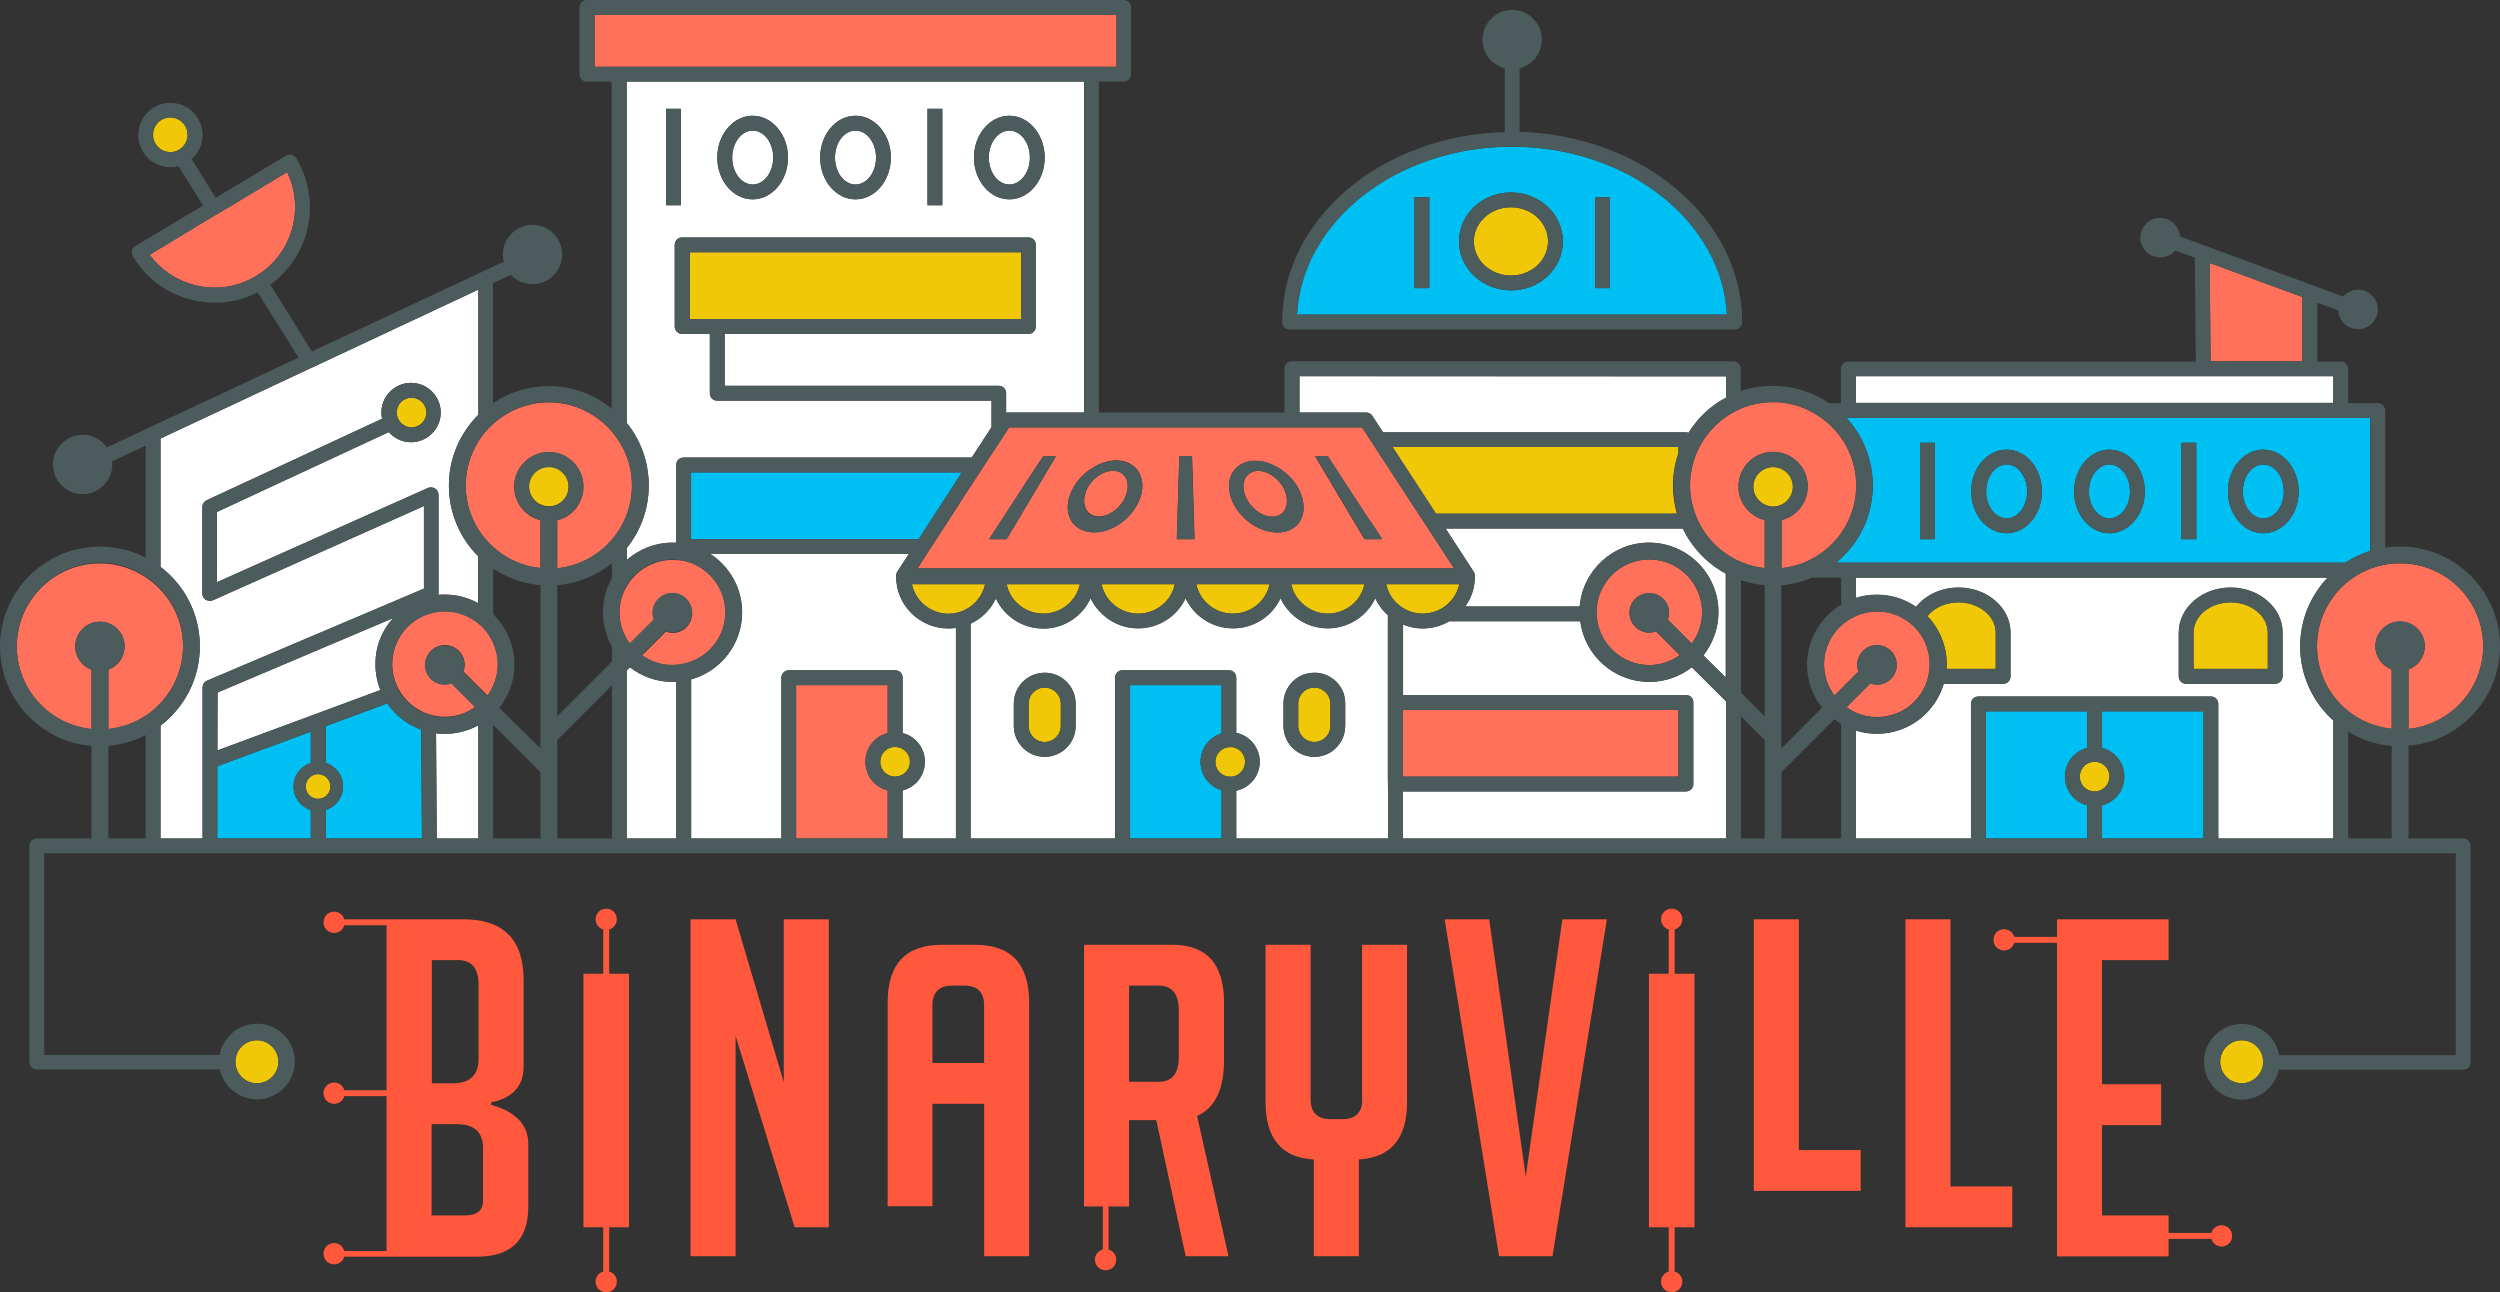 <?xml version="1.0" encoding="utf-8"?>
<!-- Generator: Adobe Illustrator 24.2.1, SVG Export Plug-In . SVG Version: 6.00 Build 0)  -->
<svg version="1.1" id="Layer_1" xmlns="http://www.w3.org/2000/svg" xmlns:xlink="http://www.w3.org/1999/xlink" x="0px" y="0px"
	 viewBox="0 0 1010.8 522.5" style="enable-background:new 0 0 1010.8 522.5;" xml:space="preserve">
<rect x="0" y="0" width="1010.8" height="522.5" fill="#333333" stroke="none"/>
<style type="text/css">
	.st0{fill:#F0C808;}
	.st1{fill:#FFFFFF;}
	.st2{fill:#00BFF3;}
	.st3{fill:#FF715B;}
	.st4{fill:#4C5B5C;}
	.st5{fill:#FF583D;}
</style>
<g id="RED_LOGOMARK">
	<g>
		<circle class="st0" cx="103.9" cy="429.3" r="8.7"/>
		<circle class="st0" cx="906.4" cy="429.3" r="8.7"/>
		<path class="st1" d="M943.4,291.3V339h-46.5v-54.4c0-1.7-1.3-3-3-3h-94c-1.7,0-3,1.3-3,3V339h-46.5v-43.6c2.7,0.9,5.5,1.3,8.5,1.3
			c12.8,0,23.6-8.6,27-20.2h24c1.7,0,3-1.3,3-3v-17.7c0-10-9.4-18.2-21-18.2c-7.1,0-13.4,3.1-17.2,7.8c-4.5-3.1-10-4.9-15.8-4.9
			c-3,0-5.8,0.5-8.5,1.3v-8.2h190.7c-6.9,7.3-11.1,17-11.1,27.8C930,273.2,935.1,283.9,943.4,291.3z M922.9,273.5v-17.7
			c0-10-9.4-18.2-21-18.2s-21,8.2-21,18.2v17.7c0,1.7,1.3,3,3,3h36C921.5,276.5,922.9,275.1,922.9,273.5z"/>
		<rect x="750.4" y="152.1" class="st1" width="193" height="10.8"/>
		<path class="st1" d="M697.9,283.6V339H567.2v-19h114.4c1.7,0,3-1.3,3-3v-33c0-1.7-1.3-3-3-3H567.2v-28.5c2.5,1,5.2,1.6,8,1.6
			c3.9,0,7.5-1,10.7-2.9h53c1.8,13.8,13.6,24.5,27.9,24.5c6.5,0,12.4-2.2,17.2-5.9L697.9,283.6z M680.4,213.7h-95.9l11.3,17.4
			c0.4,0.5,0.5,1.2,0.5,1.8c0,0.1,0,0.2,0,0.3c0,4.5-1.4,8.6-3.9,12h46.3c1.2-14.4,13.3-25.8,28-25.8c15.5,0,28.1,12.6,28.1,28.1
			c0,6.6-2.3,12.7-6.1,17.5l9,8.9v-42C690.3,227.9,684.1,221.5,680.4,213.7z M525.4,152.1v14.7h27c1,0,2,0.5,2.5,1.4l4.3,6.6h122.5
			c0.4,0,0.7,0.1,1,0.2c3.8-6,9-10.9,15.2-14.2v-8.6L525.4,152.1L525.4,152.1z"/>
		<path class="st1" d="M561.2,320v19h-61.4v-19.3c5.4-1.1,9.5-6,9.5-11.7s-4.1-10.6-9.5-11.7V274c0-1.7-1.3-3-3-3h-43
			c-1.6,0-3,1.3-3,3v65h-58.4v-86.9c4.5-2.1,8.1-5.7,10.2-10.2c3.3,7.2,10.7,12.2,19.2,12.2c6.7,0,12.7-3.1,16.5-8
			c1-1.3,1.9-2.7,2.6-4.3c0.9,1.9,2,3.6,3.4,5.1c3.9,4.4,9.5,7.1,15.8,7.1c8.5,0,15.8-5,19.2-12.2c3.3,7.2,10.7,12.2,19.2,12.2
			s15.8-5,19.2-12.2c0.5,1,1,2,1.6,2.9c1.6,2.3,3.6,4.4,6,5.9c3.3,2.2,7.3,3.4,11.5,3.4c3.9,0,7.5-1.1,10.7-2.9
			c2.6-1.5,4.8-3.6,6.6-6c0.7-1.1,1.4-2.2,1.9-3.3c0.5,1.2,1.2,2.3,1.9,3.3c0.9,1.3,2,2.5,3.2,3.6v2.4V281v6v27L561.2,320L561.2,320
			z M543.9,293.5v-9c0-1.2-0.2-2.4-0.5-3.5c-1.5-5.2-6.3-9-12-9c-2.2,0-4.2,0.6-6,1.5c-2.9,1.6-5.1,4.3-6,7.5
			c-0.3,1.1-0.5,2.3-0.5,3.5v9c0,1.2,0.2,2.4,0.5,3.5c0.9,3.2,3.1,5.9,6,7.5c1.8,1,3.8,1.5,6,1.5c2.7,0,5.2-0.9,7.2-2.3
			C541.8,301.4,543.9,297.7,543.9,293.5z M434.9,293.5v-9c0-6.9-5.6-12.5-12.5-12.5s-12.5,5.6-12.5,12.5v9c0,6.9,5.6,12.5,12.5,12.5
			S434.9,300.4,434.9,293.5z"/>
		<path class="st0" d="M560.4,236.2H590c-0.8,3.7-2.9,6.9-5.9,9c-2.5,1.8-5.6,2.9-8.9,2.9c-2.9,0-5.7-0.8-8-2.3
			c-0.3-0.2-0.6-0.4-0.9-0.6c-2.2-1.6-4-3.9-5.1-6.4C560.9,238,560.6,237.1,560.4,236.2z"/>
		<path class="st0" d="M522.1,236.2h29.6c-0.8,3.7-2.9,6.9-5.9,9c-2.5,1.8-5.6,2.9-8.9,2.9c-0.2,0-0.4,0-0.5,0
			c-4.4-0.1-8.3-2.2-11-5.3C523.7,240.9,522.6,238.7,522.1,236.2z"/>
		<path class="st0" d="M483.7,236.2h29.6c-1.4,6.8-7.5,11.9-14.8,11.9S485.1,243,483.7,236.2z"/>
		<path class="st0" d="M445.4,236.2H475c-1.4,6.8-7.5,11.9-14.8,11.9C452.9,248.1,446.8,243,445.4,236.2z"/>
		<path class="st0" d="M368.7,236.2h29.6c-0.8,3.6-2.9,6.8-5.8,9c-1.8,1.3-3.8,2.2-6,2.7c-1,0.2-2,0.3-3,0.3
			C376.2,248.1,370.1,243,368.7,236.2z"/>
		<path class="st0" d="M407,236.2h29.6c-1.4,6.8-7.5,11.9-14.8,11.9S408.4,243,407,236.2z"/>
		<path class="st1" d="M273.4,275.7V339h-20v-67.9l1.3-1.3c4.8,3.7,10.7,5.9,17.2,5.9C272.4,275.7,272.9,275.7,273.4,275.7z"/>
		<path class="st1" d="M386.5,253.9V339h-21.6v-19.4c5.2-1.3,9-6,9-11.6s-3.8-10.3-9-11.6V274c0-1.7-1.3-3-3-3h-43c-1.6,0-3,1.3-3,3
			v65h-36.5v-64.3c11.9-3.3,20.6-14.2,20.6-27.1c0-9.9-5.1-18.5-12.8-23.6h80.2l-4.6,7.1c-0.4,0.6-0.5,1.2-0.5,1.8
			c0,0.1,0,0.2,0,0.3c0,11.5,9.5,20.9,21.1,20.9C384.5,254.1,385.5,254,386.5,253.9z M253.4,33v138c5.6,6.9,8.9,15.7,8.9,25.3
			s-3.3,18.3-8.9,25.3v4.8c5-4.3,11.4-7,18.5-7c0.5,0,1,0,1.5,0V188c0-1.7,1.3-3,3-3h116.5l8-12.3V162H290c-1.7,0-3-1.3-3-3v-24
			h-11.2c-1.7,0-3-1.3-3-3V99c0-1.7,1.3-3,3-3h140c1.7,0,3,1.3,3,3v33c0,1.7-1.3,3-3,3H293v21h110.8c1.7,0,3,1.3,3,3v7.8h31.5V33
			H253.4z M408.1,80.6c-7.9,0-14.3-7.6-14.3-16.9s6.4-16.9,14.3-16.9s14.3,7.6,14.3,16.9S416,80.6,408.1,80.6z M375,83V44h6v39H375z
			 M345.9,80.6c-7.9,0-14.3-7.6-14.3-16.9s6.4-16.9,14.3-16.9s14.3,7.6,14.3,16.9S353.8,80.6,345.9,80.6z M304.3,80.6
			c-7.9,0-14.3-7.6-14.3-16.9s6.4-16.9,14.3-16.9s14.3,7.6,14.3,16.9S312.2,80.6,304.3,80.6z M269.3,83V44h6v39H269.3z M399.8,63.7
			c0,6,3.7,10.9,8.3,10.9c4.6,0,8.3-4.9,8.3-10.9s-3.7-10.9-8.3-10.9C403.5,52.8,399.8,57.7,399.8,63.7z M296,63.7
			c0,6,3.7,10.9,8.3,10.9c4.6,0,8.3-4.9,8.3-10.9s-3.7-10.9-8.3-10.9C299.8,52.8,296,57.7,296,63.7z M337.6,63.7
			c0,6,3.7,10.9,8.3,10.9c4.6,0,8.3-4.9,8.3-10.9s-3.7-10.9-8.3-10.9C341.3,52.8,337.6,57.7,337.6,63.7z"/>
		<path class="st1" d="M193.4,293.3V339h-16.8l-0.3-42.5c1.2,0.2,2.4,0.2,3.6,0.2C184.7,296.7,189.3,295.5,193.4,293.3z M87.9,303.4
			l65.9-24.4c-1.3-3.2-2-6.8-2-10.4c0-7.2,2.7-13.8,7.2-18.7L88,280L87.9,303.4L87.9,303.4z M181.5,196.3c0-11.2,4.6-21.3,11.9-28.6
			v-50.6L64.9,177.3v51.9c9.7,7.4,15.9,19,15.9,32.1s-6.2,24.7-15.9,32.1V339h17v-61c0-1.2,0.7-2.3,1.8-2.8l87.7-37.2v-33.4
			l-85.3,38.1c-0.9,0.4-2,0.3-2.9-0.2s-1.4-1.5-1.4-2.5v-35c0-1.2,0.7-2.2,1.7-2.7l71-33c-0.2-0.8-0.3-1.7-0.3-2.5
			c0-6.6,5.4-12,12-12s12,5.4,12,12s-5.4,12-12,12c-3.6,0-6.8-1.6-9-4.1L87.7,207v28.4l85.3-38.1c0.9-0.4,2-0.3,2.9,0.2
			c0.9,0.6,1.4,1.5,1.4,2.5v40c0,0.2,0,0.4-0.1,0.5c0.8-0.1,1.7-0.1,2.6-0.1c4.9,0,9.5,1.2,13.5,3.5v-19
			C186,217.6,181.5,207.5,181.5,196.3z"/>
		<path class="st0" d="M166.4,160.8c3.3,0,6,2.7,6,6s-2.7,6-6,6c-1.1,0-2.2-0.3-3.1-0.9c-1.7-1-2.9-3-2.9-5.1v-0.1
			C160.4,163.4,163.1,160.8,166.4,160.8z"/>
		<path class="st0" d="M849.9,308.8c1.8,1,3,3,3,5.2s-1.2,4.2-3,5.2c-0.9,0.5-1.9,0.8-3,0.8s-2.1-0.3-3-0.8c-1.8-1-3-3-3-5.2
			s1.2-4.2,3-5.2c0.9-0.5,1.9-0.8,3-0.8S849,308.3,849.9,308.8z"/>
		<path class="st2" d="M843.9,325.6V339h-41v-51.4h41v14.8c-5.2,1.3-9,6-9,11.6S838.7,324.3,843.9,325.6z"/>
		<path class="st2" d="M890.9,287.6V339h-41v-13.4c5.2-1.3,9-6,9-11.6s-3.8-10.3-9-11.6v-14.8H890.9z"/>
		<path class="st0" d="M806.9,255.7v14.7H787c0.1-0.6,0.1-1.3,0.1-1.9c0-7.5-3-14.4-7.8-19.4c2.7-3.4,7.3-5.6,12.6-5.6
			C800.1,243.5,806.9,249,806.9,255.7z"/>
		<path class="st0" d="M916.9,255.7v14.7h-30v-14.7c0-6.7,6.7-12.2,15-12.2C910.1,243.5,916.9,249,916.9,255.7z"/>
		<path class="st3" d="M1004,261.3c0,17.4-13.3,31.7-30.2,33.4v-24c3.9-1.4,6.6-5.1,6.6-9.4c0-5.5-4.5-10-10-10s-10,4.5-10,10
			c0,4.3,2.8,8,6.6,9.4v24c-6.6-0.7-12.7-3.3-17.6-7.2c-2.3-1.8-4.3-3.9-6-6.2c-4.2-5.6-6.6-12.5-6.6-20s2.5-14.4,6.6-20
			c1.7-2.3,3.7-4.4,6-6.2c0.7-0.6,1.4-1.1,2.2-1.6c3.8-2.6,8.1-4.4,12.8-5.2c1.9-0.4,3.9-0.5,6-0.5
			C988.9,227.7,1004,242.8,1004,261.3z"/>
		<polygon class="st3" points="930.9,120.1 930.9,146.1 893.8,146.1 893.4,106.3 		"/>
		<path class="st2" d="M915.1,187.8c4.6,0,8.3,4.9,8.3,10.9s-3.7,10.9-8.3,10.9s-8.3-4.9-8.3-10.9S910.5,187.8,915.1,187.8z
			 M844.6,198.7c0,6,3.7,10.9,8.3,10.9s8.3-4.9,8.3-10.9s-3.7-10.9-8.3-10.9S844.6,192.7,844.6,198.7z M803,198.7
			c0,6,3.7,10.9,8.3,10.9s8.3-4.9,8.3-10.9s-3.7-10.9-8.3-10.9C806.8,187.8,803,192.7,803,198.7z M746.5,168.9
			c6.6,7.2,10.7,16.8,10.7,27.4c0,12.6-5.8,23.8-14.8,31.2h205.8c3.1-2,6.5-3.6,10.1-4.8v-53.8L746.5,168.9L746.5,168.9z
			 M915.1,215.6c-7.9,0-14.3-7.6-14.3-16.9s6.4-16.9,14.3-16.9s14.3,7.6,14.3,16.9S923,215.6,915.1,215.6z M882,218v-39h6v39H882z
			 M852.9,215.6c-7.9,0-14.3-7.6-14.3-16.9s6.4-16.9,14.3-16.9c7.9,0,14.3,7.6,14.3,16.9S860.8,215.6,852.9,215.6z M811.3,215.6
			c-7.9,0-14.3-7.6-14.3-16.9s6.4-16.9,14.3-16.9c7.9,0,14.3,7.6,14.3,16.9S819.2,215.6,811.3,215.6z M776.3,218v-39h6v39H776.3z"/>
		<path class="st0" d="M724.9,196.8c0,3.2-1.9,6-4.6,7.2c-1,0.5-2.2,0.8-3.4,0.8s-2.4-0.3-3.4-0.8c-2.7-1.3-4.6-4.1-4.6-7.2
			c0-4.4,3.6-8,8-8C721.3,188.8,724.9,192.4,724.9,196.8z"/>
		<path class="st3" d="M780.2,268.6c0,0.6,0,1.3-0.1,1.9c-0.2,2.1-0.7,4.1-1.4,6c-3.1,7.9-10.8,13.4-19.8,13.4c-3,0-5.9-0.6-8.5-1.8
			c-1.4-0.6-2.6-1.3-3.8-2.2l3.8-3.8l5.8-5.8c0.8,0.3,1.8,0.5,2.7,0.5c4.4,0,8-3.6,8-8s-3.6-8-8-8s-8,3.6-8,8c0,1,0.2,1.9,0.5,2.7
			l-1,1l-6,6l-2.7,2.7c-2.6-3.5-4.2-7.9-4.2-12.6c0-6.2,2.6-11.8,6.9-15.7c1.8-1.6,3.8-2.9,6-3.9c2.6-1.1,5.5-1.8,8.5-1.8
			c4.7,0,9.1,1.5,12.6,4.1c2.1,1.6,4,3.5,5.4,5.7C779,260.4,780.2,264.4,780.2,268.6z"/>
		<path class="st3" d="M736.3,168.9c8.6,6.1,14.2,16.1,14.2,27.4c0,11.7-6,22-15.1,28c-1.9,1.2-3.9,2.3-6,3.2
			c-2.9,1.1-5.9,1.9-9.1,2.2v-19.4c4-1,7.3-3.7,9.1-7.3c1-1.9,1.5-4,1.5-6.3s-0.5-4.4-1.5-6.3c-2.3-4.6-7-7.7-12.5-7.7
			c-5.9,0-10.9,3.6-13,8.8c-0.7,1.6-1,3.4-1,5.2s0.3,3.6,1,5.2c1.6,4.1,5.2,7.3,9.6,8.4v19.4c-3.4-0.3-6.6-1.2-9.6-2.5
			c-2.1-0.9-4.1-2-6-3.3c-6.3-4.3-11.1-10.8-13.2-18.3c-0.9-3-1.4-6.1-1.4-9.4s0.5-6.4,1.4-9.4c2.2-7.5,6.9-13.9,13.2-18.3
			c1.9-1.3,3.9-2.4,6-3.3c4-1.7,8.4-2.6,13-2.6c4.4,0,8.7,0.9,12.6,2.5C731.9,166.2,734.2,167.4,736.3,168.9z"/>
		<path class="st3" d="M688.2,247.6c0,4.7-1.6,9.1-4.2,12.6l-9.7-9.7c0.3-0.8,0.5-1.8,0.5-2.7c0-4.4-3.6-8-8-8
			c-3.5,0-6.5,2.2-7.6,5.4c-0.3,0.8-0.4,1.7-0.4,2.6c0,1.2,0.3,2.4,0.8,3.4c1.3,2.7,4,4.6,7.2,4.6c0.9,0,1.9-0.2,2.7-0.5l9.6,9.6
			c-3.5,2.5-7.7,4-12.3,4c-10.5,0-19.3-7.7-21-17.7c-0.2-1.2-0.3-2.4-0.3-3.6c0-0.8,0-1.6,0.1-2.4c1.2-10.7,10.2-19,21.2-19
			C678.6,226.2,688.2,235.8,688.2,247.6z"/>
		<rect x="567.2" y="287" class="st3" width="111.4" height="27"/>
		<path class="st0" d="M678.6,180.7v2.6c-1.4,4.1-2.2,8.5-2.2,13c0,3.9,0.6,7.8,1.6,11.4h-97.5l-17.6-27H678.6z"/>
		<path class="st2" d="M698.3,127.2H524.4c1.9-37.7,40.2-67.9,86.9-67.9C658.1,59.3,696.3,89.5,698.3,127.2z M650.9,116.5V79.7h-6
			v36.8H650.9z M631.9,97.6c0-11-9.4-19.8-21-19.8s-21,8.9-21,19.8s9.4,19.8,21,19.8C622.5,117.5,631.9,108.6,631.9,97.6z
			 M577.9,116.5V79.7h-6v36.8H577.9z"/>
		<ellipse class="st0" cx="610.9" cy="97.6" rx="15" ry="13.8"/>
		<path class="st3" d="M450,190.3c4.2,0,6.8,3.6,5.7,8.4c-1.2,5.3-6.3,10-11.3,10.1h-0.1c-3.5,0-5.6-2.3-5.9-5.5c0-0.5,0-1,0-1.6
			c0.1-1,0.3-2,0.7-3.1c1.1-2.7,3-5,5.3-6.5C446.2,191,448.1,190.3,450,190.3z M519.4,198.2c-2-4.5-6.6-7.8-10.7-7.8
			c-4.2,0-6.8,3.6-5.7,8.4c1.2,5.3,6.4,10.1,11.4,10.1c2.2,0,3.9-0.9,4.9-2.5c1.2-1.9,1.4-4.7,0.3-7.6
			C519.5,198.6,519.5,198.4,519.4,198.2z M573.5,207.7l-17.6-27l-3.9-6l-1.3-1.9H444.4h-6H408l-1.1,1.7l-6,9.2L400,185l-3.9,6
			l-7.3,11.2l-2.3,3.6l-7.9,12.2l-3.9,6l-3.7,5.8h67.5H588l-10.5-16.1L573.5,207.7z M551.7,218l-2.6-4.3l-3.6-6l-1-1.7l-6-10.1
			l-6.8-11.4h5.1l1.6,2.5l6,9.2l7.5,11.5l3.9,6l2.8,4.3H551.7z M519.4,215c-0.9,0.2-1.9,0.3-2.9,0.3c-9.1,0-18-8-19.4-16.5
			c-1.3-7.3,3.5-12.5,10.4-12.5c4,0,8.3,1.7,11.9,4.6c2.5,2,4.6,4.5,6,7.4c0.1,0.2,0.2,0.3,0.2,0.5c2.1,4.7,1.9,9.2-0.2,12.3
			C524,213,522,214.4,519.4,215z M475.8,218l1-33.5h5.2l1,33.5H475.8z M444.4,215.1c-0.7,0.1-1.4,0.1-2.1,0.1
			c-1.4,0-2.7-0.2-3.9-0.6c-6.2-2-8.5-8.8-5.2-15.9c1.2-2.7,3-5.1,5.2-7.1c1.8-1.6,3.9-2.9,6-3.9c2.3-1,4.7-1.6,6.9-1.6
			c6.9,0,11.6,5.2,10.4,12.5C460.3,206.6,452.7,214,444.4,215.1z M413.4,207.3L407,218h-7.1l13.5-20.7l6-9.2l2.4-3.6h5.1l-7.5,12.7
			L413.4,207.3z"/>
		<path class="st0" d="M499.9,302.6c2.1,0.9,3.5,3,3.5,5.5s-1.4,4.5-3.5,5.5c-0.8,0.4-1.6,0.5-2.5,0.5c-1.3,0-2.5-0.4-3.5-1.1
			c-1.5-1.1-2.5-2.9-2.5-4.9s1-3.8,2.5-4.9c1-0.7,2.2-1.1,3.5-1.1C498.2,302,499.1,302.2,499.9,302.6z"/>
		<path class="st2" d="M493.9,319.5V339h-37v-62h37v19.5c-4.9,1.5-8.5,6.1-8.5,11.5S488.9,318,493.9,319.5z"/>
		<path class="st0" d="M537.9,284.5v9c0,3.6-2.9,6.5-6.5,6.5c-2.7,0-5-1.6-6-4c-0.3-0.8-0.5-1.6-0.5-2.5v-9c0-0.9,0.2-1.7,0.5-2.5
			c1-2.4,3.3-4,6-4C534.9,278,537.9,280.9,537.9,284.5z"/>
		<path class="st0" d="M428.9,284.5v9c0,3.6-2.9,6.5-6.5,6.5s-6.5-2.9-6.5-6.5v-9c0-3.6,2.9-6.5,6.5-6.5
			C425.9,278,428.9,280.9,428.9,284.5z"/>
		<path class="st0" d="M364.9,302.8c1.8,1,3,3,3,5.2s-1.2,4.2-3,5.2c-0.9,0.5-1.9,0.8-3,0.8s-2.1-0.3-3-0.8c-1.8-1-3-3-3-5.2
			s1.2-4.2,3-5.2c0.9-0.5,1.9-0.8,3-0.8S364,302.3,364.9,302.8z"/>
		<path class="st3" d="M358.9,319.6V339h-37v-62h37v19.4c-5.2,1.3-9,6-9,11.6S353.7,318.3,358.9,319.6z"/>
		<polygon class="st2" points="388.9,191 371.4,218 279.4,218 279.4,191 		"/>
		<rect x="278.9" y="102" class="st0" width="134" height="27"/>
		<rect x="240.4" y="6" class="st3" width="211" height="21"/>
		<path class="st3" d="M279.4,227.6c8.1,3,13.9,10.8,13.9,20s-5.8,16.9-13.9,20c-1.9,0.7-3.9,1.2-6,1.3c-0.5,0-1,0.1-1.5,0.1
			c-4.6,0-8.8-1.5-12.3-4l9.6-9.6c0.9,0.3,1.8,0.5,2.7,0.5c0.5,0,1,0,1.5-0.1c2.8-0.5,5-2.5,6-5.1c0.3-0.9,0.5-1.8,0.5-2.8
			s-0.2-1.9-0.5-2.8c-1-2.6-3.2-4.5-6-5.1c-0.5-0.1-1-0.1-1.5-0.1c-4.4,0-8,3.6-8,8c0,1,0.2,1.9,0.5,2.7l-9.7,9.7
			c-0.5-0.6-0.9-1.3-1.3-2c-1.8-3.1-2.9-6.7-2.9-10.6s1-7.5,2.9-10.6c3.7-6.4,10.6-10.7,18.5-10.7c0.5,0,1,0,1.5,0.1
			C275.5,226.4,277.5,226.9,279.4,227.6z"/>
		<path class="st3" d="M199.4,259.9c1.2,2.6,1.9,5.6,1.9,8.7s-0.7,6-1.9,8.6c-0.6,1.4-1.4,2.8-2.3,4l-3.7-3.7l-6-6
			c0.3-0.8,0.5-1.8,0.5-2.7c0-4.4-3.6-8-8-8s-8,3.6-8,8c0,1.2,0.2,2.3,0.7,3.2c0.7,1.6,2,3,3.6,3.8c1.1,0.6,2.4,0.9,3.7,0.9
			c0.9,0,1.9-0.2,2.7-0.5l9.6,9.6c-3.5,2.5-7.7,4-12.3,4c-1.2,0-2.5-0.1-3.6-0.3c-2.1-0.4-4.2-1-6-2c-2.7-1.4-5.1-3.3-7-5.7
			c-1.3-1.6-2.3-3.3-3.1-5.2c-1-2.5-1.6-5.2-1.6-8.1c0-11.8,9.6-21.4,21.3-21.4c5.1,0,9.8,1.8,13.5,4.8
			C195.9,254.1,198,256.8,199.4,259.9z"/>
		<path class="st0" d="M229.9,196.8c0,3.4-2.1,6.3-5.1,7.4c-0.8,0.3-1.7,0.5-2.6,0.5c-0.1,0-0.2,0-0.3,0c-1.2,0-2.4-0.3-3.4-0.8
			c-0.2-0.1-0.3-0.1-0.5-0.2c-2.4-1.4-4.1-4-4.1-7c0-4.4,3.6-8,8-8S229.9,192.4,229.9,196.8z"/>
		<path class="st3" d="M253.4,184.6c1.4,3.6,2.1,7.6,2.1,11.7c0,4.1-0.7,8-2.1,11.7c-1.4,3.8-3.4,7.2-6,10.2
			c-5.5,6.4-13.3,10.7-22.1,11.6v-19.4c6.1-1.5,10.6-7,10.6-13.6c0-7.7-6.3-14-14-14s-14,6.3-14,14c0,6.4,4.3,11.8,10.1,13.4
			c0.2,0.1,0.3,0.1,0.5,0.1v19.4c-7.3-0.7-13.9-3.8-19.1-8.5c-2.3-2.1-4.3-4.5-6-7.1c-3.2-5.2-5.1-11.2-5.1-17.8
			c0-6.5,1.9-12.6,5.1-17.8c1.7-2.7,3.7-5.1,6-7.1c6-5.4,13.9-8.7,22.5-8.7c10.2,0,19.3,4.6,25.5,11.8
			C249.9,177.5,252,180.9,253.4,184.6z"/>
		<path class="st0" d="M131.6,314c1.2,0.9,2,2.4,2,4s-0.8,3.1-2,4c-0.8,0.6-1.9,1-3,1s-2.2-0.4-3-1c-1.2-0.9-2-2.4-2-4s0.8-3.1,2-4
			c0.8-0.6,1.9-1,3-1S130.8,313.4,131.6,314z"/>
		<path class="st2" d="M125.8,339H87.9v-29.2l37.8-14v12.7c-4.1,1.3-7,5.1-7,9.5s2.9,8.3,7,9.5V338
			C125.6,338.4,125.7,338.7,125.8,339z"/>
		<path class="st2" d="M170.3,295l0.3,44h-39.1c0.1-0.3,0.2-0.6,0.2-1v-10.5c4.1-1.3,7-5.1,7-9.5s-2.9-8.3-7-9.5v-14.9l24.9-9.2
			C159.9,289.2,164.6,293,170.3,295z"/>
		<path class="st0" d="M75.9,54.5c0,2-0.9,3.8-2.2,5.1c-1,0.9-2.2,1.6-3.6,1.8c-0.4,0.1-0.8,0.1-1.2,0.1c-3.9,0-7-3.1-7-7s3.1-7,7-7
			S75.9,50.7,75.9,54.5z"/>
		<path class="st3" d="M116.1,69.6c7.2,15,2,33.3-12.6,42c-7.4,4.5-16.2,5.8-24.6,3.7c-7.5-1.9-13.9-6.2-18.4-12.3l26.2-15.8
			l2.1-1.2L116.1,69.6z"/>
		<path class="st3" d="M74,261.3c0,8.9-3.5,17-9.1,23c-1.8,1.9-3.8,3.6-6,5.1c-4.4,2.9-9.6,4.8-15.1,5.4v-24
			c3.8-1.4,6.6-5.1,6.6-9.4c0-5.5-4.5-10-10-10s-10,4.5-10,10c0,4.3,2.8,8,6.6,9.4v24c-16.9-1.7-30.2-16-30.2-33.4
			c0-18.5,15.1-33.6,33.6-33.6c6.8,0,13.2,2.1,18.5,5.6c2.2,1.5,4.2,3.1,6,5.1C70.5,244.4,74,252.5,74,261.3z"/>
		<path class="st4" d="M922.9,255.7v17.7c0,1.7-1.3,3-3,3h-36c-1.7,0-3-1.3-3-3v-17.7c0-10,9.4-18.2,21-18.2
			C913.4,237.5,922.9,245.7,922.9,255.7z M916.9,270.5v-14.7c0-6.7-6.7-12.2-15-12.2s-15,5.5-15,12.2v14.7H916.9z M915.1,181.8
			c7.9,0,14.3,7.6,14.3,16.9s-6.4,16.9-14.3,16.9s-14.3-7.6-14.3-16.9S907.2,181.8,915.1,181.8z M923.4,198.7c0-6-3.7-10.9-8.3-10.9
			s-8.3,4.9-8.3,10.9s3.7,10.9,8.3,10.9S923.4,204.7,923.4,198.7z M882,179v39h6v-39H882z M852.9,181.8c7.9,0,14.3,7.6,14.3,16.9
			s-6.4,16.9-14.3,16.9c-7.9,0-14.3-7.6-14.3-16.9S845,181.8,852.9,181.8z M861.2,198.7c0-6-3.7-10.9-8.3-10.9s-8.3,4.9-8.3,10.9
			s3.7,10.9,8.3,10.9C857.5,209.6,861.2,204.7,861.2,198.7z M811.3,181.8c7.9,0,14.3,7.6,14.3,16.9s-6.4,16.9-14.3,16.9
			c-7.9,0-14.3-7.6-14.3-16.9S803.5,181.8,811.3,181.8z M819.7,198.7c0-6-3.7-10.9-8.3-10.9s-8.3,4.9-8.3,10.9s3.7,10.9,8.3,10.9
			C815.9,209.6,819.7,204.7,819.7,198.7z M776.3,179v39h6v-39H776.3z M704.4,130.2c0,1.7-1.3,3-3,3h-180c-1.7,0-3-1.3-3-3
			c0-41.6,40.1-75.5,90-76.8V27.6c-5.2-1.3-9-6-9-11.6c0-6.6,5.4-12,12-12s12,5.4,12,12c0,5.6-3.8,10.3-9,11.6v25.7
			C664.3,54.7,704.4,88.6,704.4,130.2z M524.4,127.2h173.8c-1.9-37.7-40.2-67.9-86.9-67.9C564.6,59.3,526.4,89.5,524.4,127.2z
			 M644.9,79.7v36.8h6V79.7H644.9z M610.9,77.8c11.6,0,21,8.9,21,19.8s-9.4,19.8-21,19.8s-21-8.9-21-19.8S599.3,77.8,610.9,77.8z
			 M625.9,97.6c0-7.6-6.7-13.8-15-13.8s-15,6.2-15,13.8c0,7.6,6.7,13.8,15,13.8C619.1,111.5,625.9,105.3,625.9,97.6z M571.9,79.7
			v36.8h6V79.7H571.9z M543.9,284.5v9c0,4.2-2.1,7.9-5.2,10.2c-2,1.5-4.6,2.3-7.2,2.3c-2.2,0-4.2-0.6-6-1.5c-2.9-1.6-5.1-4.3-6-7.5
			c-0.3-1.1-0.5-2.3-0.5-3.5v-9c0-1.2,0.2-2.4,0.5-3.5c0.9-3.2,3.1-5.9,6-7.5c1.8-1,3.8-1.5,6-1.5c5.7,0,10.5,3.8,12,9
			C543.7,282.1,543.9,283.3,543.9,284.5z M537.9,293.5v-9c0-3.6-2.9-6.5-6.5-6.5c-2.7,0-5,1.7-6,4c-0.3,0.8-0.5,1.6-0.5,2.5v9
			c0,0.9,0.2,1.7,0.5,2.5c1,2.4,3.3,4,6,4C534.9,300,537.9,297.1,537.9,293.5z M434.9,284.5v9c0,6.9-5.6,12.5-12.5,12.5
			s-12.5-5.6-12.5-12.5v-9c0-6.9,5.6-12.5,12.5-12.5S434.9,277.6,434.9,284.5z M428.9,293.5v-9c0-3.6-2.9-6.5-6.5-6.5
			s-6.5,2.9-6.5,6.5v9c0,3.6,2.9,6.5,6.5,6.5C425.9,300,428.9,297.1,428.9,293.5z M552.1,207.7l-7.5-11.5l-6-9.2l-1.6-2.5h-5.1
			l6.8,11.4l6,10.1l1,1.7l3.6,6l2.6,4.3h7.1l-2.8-4.3L552.1,207.7z M525.6,198.8c2.1,4.7,1.9,9.2-0.2,12.3c-1.3,1.9-3.3,3.3-6,3.9
			c-0.9,0.2-1.9,0.3-2.9,0.3c-9.1,0-18-8-19.4-16.5c-1.3-7.3,3.5-12.5,10.4-12.5c4,0,8.3,1.7,11.9,4.6c2.5,2,4.6,4.5,6,7.4
			C525.4,198.4,525.5,198.6,525.6,198.8z M519.4,206.4c1.2-1.9,1.4-4.7,0.3-7.6c-0.1-0.2-0.2-0.4-0.3-0.6c-2-4.5-6.6-7.8-10.7-7.8
			c-4.2,0-6.8,3.6-5.7,8.4c1.2,5.3,6.4,10.1,11.4,10.1C516.7,208.8,518.4,207.9,519.4,206.4z M476.8,184.5l-1,33.5h7.1l-1-33.5
			H476.8z M451.3,186.3c6.9,0,11.6,5.2,10.4,12.5c-1.4,7.8-9,15.3-17.3,16.4c-0.7,0.1-1.4,0.1-2.1,0.1c-1.4,0-2.7-0.2-3.9-0.6
			c-6.2-2-8.5-8.8-5.2-15.9c1.2-2.7,3-5.1,5.2-7.1c1.8-1.6,3.9-2.9,6-3.9C446.6,186.8,449,186.3,451.3,186.3z M455.7,198.8
			c1.1-4.8-1.5-8.4-5.7-8.4c-1.9,0-3.9,0.7-5.7,1.9c-2.2,1.5-4.2,3.8-5.3,6.5c-0.4,1.1-0.7,2.1-0.7,3.1c0,0.5,0,1.1,0,1.6
			c0.3,3.2,2.4,5.5,5.9,5.5h0.1C449.3,208.8,454.5,204,455.7,198.8z M421.7,184.5l-2.4,3.6l-6,9.2L399.9,218h7.1l6.4-10.7l6-10.1
			l7.5-12.7H421.7z M408.1,46.8c7.9,0,14.3,7.6,14.3,16.9s-6.4,16.9-14.3,16.9s-14.3-7.6-14.3-16.9S400.2,46.8,408.1,46.8z
			 M416.4,63.7c0-6-3.7-10.9-8.3-10.9c-4.6,0-8.3,4.9-8.3,10.9s3.7,10.9,8.3,10.9C412.7,74.6,416.4,69.7,416.4,63.7z M375,44v39h6
			V44H375z M345.9,46.8c7.9,0,14.3,7.6,14.3,16.9s-6.4,16.9-14.3,16.9s-14.3-7.6-14.3-16.9S338,46.8,345.9,46.8z M354.2,63.7
			c0-6-3.7-10.9-8.3-10.9c-4.6,0-8.3,4.9-8.3,10.9s3.7,10.9,8.3,10.9S354.2,69.7,354.2,63.7z M304.3,46.8c7.9,0,14.3,7.6,14.3,16.9
			s-6.4,16.9-14.3,16.9S290,73,290,63.7S296.5,46.8,304.3,46.8z M312.7,63.7c0-6-3.7-10.9-8.3-10.9c-4.6,0-8.3,4.9-8.3,10.9
			s3.7,10.9,8.3,10.9C308.9,74.6,312.7,69.7,312.7,63.7z M269.3,44v39h6V44H269.3z M6.8,261.3c0,17.4,13.3,31.7,30.2,33.4v-24
			c-3.9-1.4-6.6-5.1-6.6-9.4c0-5.5,4.5-10,10-10s10,4.5,10,10c0,4.3-2.8,8-6.6,9.4v24c5.5-0.6,10.7-2.5,15.1-5.4
			c2.2-1.4,4.2-3.1,6-5.1c5.6-6,9.1-14.1,9.1-23s-3.5-17-9.1-23c-1.8-1.9-3.8-3.6-6-5.1c-5.3-3.5-11.7-5.6-18.5-5.6
			C21.8,227.7,6.8,242.8,6.8,261.3z M1010.8,261.3c0,21.1-16.3,38.5-37,40.2V339h22.1c1.7,0,3,1.3,3,3v87.5c0,1.7-1.3,3-3,3h-74.5
			c-1.5,6.9-7.7,12.1-15,12.1c-8.5,0-15.3-6.9-15.3-15.3S898,414,906.4,414c7.5,0,13.8,5.4,15.1,12.6h71.4V345h-45.5h-2.1H17.9v81.5
			h70.9c1.3-7.1,7.6-12.6,15.1-12.6c8.5,0,15.3,6.9,15.3,15.3s-6.9,15.3-15.3,15.3c-7.3,0-13.5-5.2-15-12.1h-74c-1.7,0-3-1.3-3-3
			V342c0-1.7,1.3-3,3-3H37v-37.4c-20.7-1.7-37-19.1-37-40.2C0,239.1,18.1,221,40.4,221c6.7,0,13,1.6,18.5,4.5v-45.3l-13.6,6.3
			c0.1,0.4,0.1,0.8,0.1,1.3c0,6.6-5.4,12-12,12s-12-5.4-12-12s5.4-12,12-12c4.1,0,7.6,2,9.8,5.1l77.5-36.3l-16.5-26.4
			c-5.4,2.8-11.4,4.2-17.4,4.2c-3.1,0-6.3-0.4-9.4-1.2c-10-2.5-18.4-8.7-23.7-17.6c-0.8-1.4-0.4-3.3,1-4.1l27.4-16.4l-9.9-15.9
			c-1.1,0.3-2.2,0.4-3.3,0.4c-7.2,0-13-5.8-13-13s5.8-13,13-13s13,5.8,13,13c0,3.9-1.7,7.3-4.4,9.7L87.2,80l28.5-17.1
			c0.7-0.4,1.5-0.5,2.3-0.3s1.4,0.7,1.8,1.4c10.4,17.3,5.6,39.5-10.5,51.1l16.8,27l77.6-36.3c-0.2-0.9-0.4-1.9-0.4-2.9
			c0-6.6,5.4-12,12-12s12,5.4,12,12s-5.4,12-12,12c-3.5,0-6.6-1.5-8.8-3.8l-7.2,3.4V163c6.4-4.3,14.2-6.9,22.5-6.9
			c9.7,0,18.5,3.4,25.5,9.1V33h-10c-1.7,0-3-1.3-3-3V3c0-1.7,1.3-3,3-3h217c1.7,0,3,1.3,3,3v27c0,1.7-1.3,3-3,3h-10v133.8h75v-17.7
			c0-1.7,1.3-3,3-3h178.5c1.7,0,3,1.3,3,3v9c4.1-1.4,8.5-2.1,13-2.1c8.4,0,16.2,2.6,22.7,7h4.8v-13.8c0-1.7,1.3-3,3-3h140.5l-0.4-42
			l-7.9-2.9c-1.5,1.7-3.7,2.8-6.1,2.8c-4.4,0-8-3.6-8-8s3.6-8,8-8c4.2,0,7.7,3.3,8,7.5l66,24.3c1.5-1.7,3.6-2.8,6-2.8
			c4.4,0,8,3.6,8,8s-3.6,8-8,8c-4.3,0-7.8-3.4-8-7.6l-8.5-3.1v23.8h9.5c1.7,0,3,1.3,3,3V163h12c1.7,0,3,1.4,3,3v55.4
			c2-0.3,4-0.4,6-0.4C992.6,220.9,1010.8,239,1010.8,261.3z M973.8,294.7c16.9-1.7,30.2-16,30.2-33.4c0-18.5-15.1-33.6-33.6-33.6
			c-2.1,0-4.1,0.2-6,0.5c-4.7,0.9-9,2.7-12.8,5.2c-0.8,0.5-1.5,1-2.2,1.6c-2.3,1.8-4.3,3.9-6,6.2c-4.2,5.6-6.6,12.5-6.6,20
			s2.5,14.4,6.6,20c1.7,2.3,3.7,4.4,6,6.2c4.9,4,11,6.5,17.6,7.2v-24c-3.8-1.4-6.6-5.1-6.6-9.4c0-5.5,4.5-10,10-10s10,4.5,10,10
			c0,4.3-2.8,8-6.6,9.4L973.8,294.7L973.8,294.7z M967,339v-37.4c-6.4-0.5-12.4-2.6-17.6-5.8V339H967z M958.4,222.7v-53.8H746.5
			c6.6,7.2,10.7,16.8,10.7,27.4c0,12.6-5.8,23.8-14.8,31.2h205.8C951.4,225.5,954.7,223.9,958.4,222.7z M943.4,339v-47.7
			c-8.2-7.4-13.4-18.1-13.4-30c0-10.8,4.2-20.5,11.1-27.8H750.4v8.2c2.7-0.9,5.5-1.3,8.5-1.3c5.9,0,11.3,1.8,15.8,4.9
			c3.8-4.7,10.1-7.8,17.2-7.8c11.6,0,21,8.2,21,18.2v17.7c0,1.7-1.3,3-3,3h-24c-3.4,11.7-14.2,20.2-27,20.2c-3,0-5.8-0.5-8.5-1.3
			V339h46.5v-54.4c0-1.7,1.3-3,3-3h94c1.7,0,3,1.3,3,3V339H943.4z M943.4,162.9v-10.8h-193v10.8H943.4z M930.9,146.1v-26l-37.5-13.8
			l0.4,39.8H930.9z M915,429.3c0-4.8-3.9-8.7-8.7-8.7s-8.7,3.9-8.7,8.7s3.9,8.7,8.7,8.7C911.1,437.9,915,434,915,429.3z M890.9,339
			v-51.4h-41v14.8c5.2,1.3,9,6,9,11.6s-3.8,10.3-9,11.6V339H890.9z M852.9,314c0-2.2-1.2-4.2-3-5.2c-0.9-0.5-1.9-0.8-3-0.8
			s-2.1,0.3-3,0.8c-1.8,1-3,3-3,5.2s1.2,4.2,3,5.2c0.9,0.5,1.9,0.8,3,0.8s2.1-0.3,3-0.8C851.6,318.2,852.9,316.2,852.9,314z
			 M843.9,339v-13.4c-5.2-1.3-9-6-9-11.6s3.8-10.3,9-11.6v-14.8h-41V339H843.9z M806.9,270.5v-14.7c0-6.7-6.7-12.2-15-12.2
			c-5.3,0-10,2.2-12.6,5.6c4.8,5,7.8,11.9,7.8,19.4c0,0.6,0,1.3-0.1,1.9L806.9,270.5L806.9,270.5z M780.1,270.5
			c0.1-0.6,0.1-1.3,0.1-1.9c0-4.2-1.2-8.1-3.3-11.5c-1.4-2.2-3.2-4.2-5.4-5.7c-3.5-2.6-7.9-4.1-12.6-4.1c-3,0-5.9,0.6-8.5,1.8
			c-2.2,1-4.2,2.3-6,3.9c-4.2,3.9-6.9,9.5-6.9,15.7c0,4.7,1.6,9.1,4.2,12.6l2.7-2.7l6-6l1-1c-0.3-0.8-0.5-1.8-0.5-2.7
			c0-4.4,3.6-8,8-8s8,3.6,8,8s-3.6,8-8,8c-1,0-1.9-0.2-2.7-0.5l-5.8,5.8l-3.8,3.8c1.2,0.8,2.5,1.6,3.8,2.2c2.6,1.1,5.5,1.8,8.5,1.8
			c9,0,16.7-5.6,19.8-13.4C779.4,274.6,779.9,272.6,780.1,270.5z M750.5,196.3c0-11.3-5.6-21.3-14.2-27.4c-2.1-1.5-4.4-2.8-6.8-3.8
			c-3.9-1.6-8.2-2.5-12.6-2.5c-4.6,0-9,0.9-13,2.6c-2.1,0.9-4.1,2-6,3.3c-6.3,4.3-11.1,10.8-13.2,18.3c-0.9,3-1.4,6.2-1.4,9.4
			s0.5,6.4,1.4,9.4c2.2,7.5,6.9,13.9,13.2,18.3c1.9,1.3,3.9,2.4,6,3.3c3,1.3,6.2,2.1,9.6,2.5v-19.4c-4.4-1.1-8-4.3-9.6-8.4
			c-0.7-1.6-1-3.4-1-5.2s0.3-3.6,1-5.2c2.1-5.2,7.1-8.8,13-8.8c5.5,0,10.2,3.1,12.5,7.7c1,1.9,1.5,4,1.5,6.3s-0.5,4.4-1.5,6.3
			c-1.8,3.6-5.1,6.3-9.1,7.3v19.4c3.2-0.3,6.2-1.1,9.1-2.2c2.1-0.9,4.1-1.9,6-3.2C744.4,218.3,750.5,208,750.5,196.3z M744.4,339
			v-46.3c-0.9-0.6-1.8-1.2-2.7-1.9l-21.4,21.4V339H744.4z M744.4,244.5v-10.9h-11.8c-3.9,1.6-8,2.7-12.4,3.1v66l16.5-16.6
			c-3.8-4.8-6.1-10.9-6.1-17.5C730.7,258.4,736.2,249.4,744.4,244.5z M720.3,204.1c2.7-1.3,4.6-4.1,4.6-7.2c0-4.4-3.6-8-8-8
			s-8,3.6-8,8c0,3.2,1.9,6,4.6,7.2c1,0.5,2.2,0.8,3.4,0.8C718.1,204.8,719.2,204.6,720.3,204.1z M713.5,339v-39.8l-9.6-9.6V339
			H713.5z M713.5,289.6v-53c-3.3-0.3-6.5-1-9.6-2V280L713.5,289.6z M697.9,339v-55.4l-13.8-13.8c-4.8,3.7-10.7,5.9-17.2,5.9
			c-14.3,0-26.1-10.7-27.9-24.5h-53c-3.1,1.8-6.8,2.9-10.7,2.9c-2.8,0-5.5-0.6-8-1.6V281h114.4c1.7,0,3,1.3,3,3v33c0,1.7-1.3,3-3,3
			H567.2v19H697.9z M697.9,274v-42c-7.6-4.1-13.7-10.5-17.5-18.3h-95.9l11.3,17.4c0.4,0.5,0.5,1.2,0.5,1.8c0,0.1,0,0.2,0,0.3
			c0,4.5-1.4,8.6-3.9,12h46.3c1.2-14.4,13.3-25.8,28-25.8c15.5,0,28.1,12.6,28.1,28.1c0,6.6-2.3,12.7-6.1,17.5L697.9,274z
			 M697.9,160.7v-8.6H525.4v14.7h27c1,0,2,0.5,2.5,1.4l4.3,6.6h122.5c0.4,0,0.7,0.1,1,0.2C686.4,168.9,691.6,164,697.9,160.7z
			 M684,260.2c2.6-3.5,4.2-7.9,4.2-12.6c0-11.8-9.6-21.4-21.3-21.4c-11,0-20,8.3-21.2,19c-0.1,0.8-0.1,1.6-0.1,2.4
			c0,1.2,0.1,2.5,0.3,3.6c1.7,10,10.5,17.7,21,17.7c4.6,0,8.8-1.5,12.3-4l-9.6-9.6c-0.8,0.3-1.8,0.5-2.7,0.5c-3.2,0-6-1.9-7.2-4.6
			c-0.5-1-0.8-2.2-0.8-3.4c0-0.9,0.1-1.8,0.4-2.6c1.1-3.1,4.1-5.4,7.6-5.4c4.4,0,8,3.6,8,8c0,1-0.2,1.9-0.5,2.7L684,260.2z
			 M678.6,314v-27H567.2v27H678.6z M678.6,183.3v-2.6H563.1l17.6,27h97.5c-1.1-3.6-1.6-7.4-1.6-11.4
			C676.5,191.8,677.2,187.4,678.6,183.3z M590.1,236.2h-29.6c0.2,0.9,0.5,1.8,0.8,2.6c1.1,2.6,2.8,4.8,5.1,6.4
			c0.3,0.2,0.6,0.4,0.9,0.6c2.3,1.4,5.1,2.3,8,2.3c3.3,0,6.4-1.1,8.9-2.9C587.1,243.1,589.3,239.9,590.1,236.2z M587.8,229.8
			l-10.5-16.1l-3.9-6l-17.6-27l-3.9-6l-1.3-1.9H444.4h-6H408l-1.1,1.7l-6,9.2L400,185l-3.9,6l-7.3,11.2l-2.3,3.6l-7.9,12.2l-3.9,6
			l-3.7,5.8h67.5H587.8z M561.2,339v-19v-6v-27v-6v-29.8v-2.4c-1.2-1.1-2.3-2.3-3.2-3.6c-0.7-1-1.4-2.2-1.9-3.3
			c-0.5,1.2-1.2,2.3-1.9,3.3c-1.7,2.4-4,4.5-6.6,6c-3.1,1.8-6.8,2.9-10.7,2.9c-4.3,0-8.2-1.3-11.5-3.4c-2.4-1.6-4.4-3.6-6-5.9
			c-0.6-0.9-1.2-1.9-1.6-2.9c-3.3,7.2-10.7,12.2-19.2,12.2s-15.8-5-19.2-12.2c-3.3,7.2-10.7,12.2-19.2,12.2c-6.3,0-12-2.8-15.8-7.1
			c-1.4-1.5-2.5-3.2-3.4-5.1c-0.7,1.5-1.6,3-2.6,4.3c-3.9,4.8-9.8,8-16.5,8c-8.5,0-15.8-5-19.2-12.2c-2.1,4.5-5.7,8.1-10.2,10.2V339
			h58.4v-65c0-1.7,1.4-3,3-3h43c1.7,0,3,1.3,3,3v22.3c5.4,1.1,9.5,6,9.5,11.7s-4.1,10.6-9.5,11.7V339H561.2z M551.7,236.2h-29.6
			c0.5,2.5,1.7,4.8,3.3,6.6c2.7,3.1,6.6,5.1,11,5.3c0.2,0,0.4,0,0.5,0c3.3,0,6.4-1.1,8.9-2.9C548.8,243.1,550.9,239.9,551.7,236.2z
			 M513.3,236.2h-29.6c1.4,6.8,7.5,11.9,14.8,11.9S511.9,243,513.3,236.2z M503.4,308c0-2.4-1.4-4.5-3.5-5.5
			c-0.8-0.4-1.6-0.5-2.5-0.5c-1.3,0-2.5,0.4-3.5,1.1c-1.5,1.1-2.5,2.9-2.5,4.9s1,3.8,2.5,4.9c1,0.7,2.2,1.1,3.5,1.1
			c0.9,0,1.7-0.2,2.5-0.5C501.9,312.5,503.4,310.4,503.4,308z M493.9,339v-19.5c-4.9-1.5-8.5-6.1-8.5-11.5s3.6-10,8.5-11.5V277h-37
			v62H493.9z M475,236.2h-29.6c1.4,6.8,7.5,11.9,14.8,11.9C467.5,248.1,473.6,243,475,236.2z M451.4,27V6h-211v21H451.4z
			 M438.4,166.8V33h-185v138c5.6,6.9,8.9,15.7,8.9,25.3s-3.3,18.3-8.9,25.3v4.8c5-4.3,11.4-7,18.5-7c0.5,0,1,0,1.5,0V188
			c0-1.7,1.3-3,3-3h116.5l8-12.3V162H290c-1.7,0-3-1.3-3-3v-24h-11.2c-1.7,0-3-1.3-3-3V99c0-1.7,1.3-3,3-3h140c1.7,0,3,1.3,3,3v33
			c0,1.7-1.3,3-3,3H293v21h110.8c1.7,0,3,1.3,3,3v7.8H438.4z M436.6,236.2H407c1.4,6.8,7.5,11.9,14.8,11.9S435.2,243,436.6,236.2z
			 M412.9,129v-27h-134v27H412.9z M398.3,236.2h-29.6c1.4,6.8,7.5,11.9,14.8,11.9c1,0,2-0.1,3-0.3c2.2-0.4,4.2-1.4,6-2.7
			C395.4,243,397.5,239.8,398.3,236.2z M371.4,218l17.6-27H279.4v27H371.4z M386.5,339v-85.1c-1,0.1-2,0.2-3,0.2
			c-11.6,0-21.1-9.4-21.1-20.9c0-0.1,0-0.2,0-0.3c0-0.6,0.1-1.2,0.5-1.8l4.6-7.1h-80.2c7.7,5,12.8,13.7,12.8,23.6
			c0,12.9-8.8,23.8-20.6,27.1V339H316v-65c0-1.7,1.4-3,3-3h43c1.7,0,3,1.3,3,3v22.4c5.2,1.3,9,6,9,11.6s-3.8,10.3-9,11.6V339H386.5z
			 M367.9,308c0-2.2-1.2-4.2-3-5.2c-0.9-0.5-1.9-0.8-3-0.8s-2.1,0.3-3,0.8c-1.8,1-3,3-3,5.2s1.2,4.2,3,5.2c0.9,0.5,1.9,0.8,3,0.8
			s2.1-0.3,3-0.8C366.6,312.2,367.9,310.2,367.9,308z M358.9,339v-19.4c-5.2-1.3-9-6-9-11.6s3.8-10.3,9-11.6V277h-37v62H358.9z
			 M293.2,247.6c0-9.1-5.8-16.9-13.9-20c-1.9-0.7-3.9-1.2-6-1.3c-0.5,0-1-0.1-1.5-0.1c-7.9,0-14.8,4.3-18.5,10.7
			c-1.8,3.1-2.9,6.8-2.9,10.6c0,3.9,1,7.5,2.9,10.6c0.4,0.7,0.8,1.4,1.3,2l9.7-9.7c-0.3-0.8-0.5-1.8-0.5-2.7c0-4.4,3.6-8,8-8
			c0.5,0,1,0,1.5,0.1c2.8,0.5,5,2.5,6,5.1c0.3,0.9,0.5,1.8,0.5,2.8s-0.2,1.9-0.5,2.8c-1,2.6-3.2,4.5-6,5.1c-0.5,0.1-1,0.1-1.5,0.1
			c-1,0-1.9-0.2-2.7-0.5l-9.6,9.6c3.5,2.5,7.7,4,12.3,4c0.5,0,1,0,1.5-0.1c2.1-0.1,4.1-0.6,6-1.3
			C287.4,264.5,293.2,256.7,293.2,247.6z M273.4,339v-63.3c-0.5,0-1,0-1.5,0c-6.5,0-12.4-2.2-17.2-5.9l-1.3,1.3V339H273.4z
			 M255.5,196.3c0-4.1-0.7-8.1-2.1-11.7c-1.4-3.7-3.4-7.2-6-10.2c-6.2-7.2-15.3-11.8-25.5-11.8c-8.6,0-16.5,3.3-22.5,8.7
			c-2.3,2.1-4.3,4.5-6,7.1c-3.2,5.2-5.1,11.2-5.1,17.8c0,6.5,1.9,12.6,5.1,17.8c1.7,2.7,3.7,5.1,6,7.1c5.2,4.7,11.8,7.8,19.1,8.5
			v-19.4c-0.2,0-0.3-0.1-0.5-0.1c-5.8-1.7-10.1-7.1-10.1-13.4c0-7.7,6.3-14,14-14s14,6.3,14,14c0,6.6-4.5,12.1-10.6,13.6v19.4
			c8.8-0.9,16.6-5.2,22.1-11.6c2.6-3,4.6-6.4,6-10.2C254.7,204.4,255.5,200.4,255.5,196.3z M247.4,339v-61.9l-22.1,22.1V339H247.4z
			 M247.4,267.5v-6.1c-2.3-4.1-3.6-8.8-3.6-13.8s1.3-9.8,3.6-13.8v-6.1c-6.1,5-13.8,8.2-22.1,8.9v53L247.4,267.5z M224.8,204.3
			c3-1.2,5.1-4.1,5.1-7.4c0-4.4-3.6-8-8-8s-8,3.6-8,8c0,3,1.7,5.6,4.1,7c0.2,0.1,0.3,0.2,0.5,0.2c1,0.5,2.2,0.8,3.4,0.8
			c0.1,0,0.2,0,0.3,0C223.1,204.8,223.9,204.6,224.8,204.3z M218.5,339v-26.8l-19.1-19.1V339H218.5z M218.5,302.6v-66
			c-7-0.6-13.6-3-19.1-6.7v18.5c5.3,5.1,8.6,12.3,8.6,20.3c0,6.6-2.3,12.7-6.1,17.5L218.5,302.6z M201.2,268.6c0-3.1-0.7-6-1.9-8.7
			c-1.4-3.1-3.4-5.8-6-7.8c-3.7-3-8.4-4.8-13.5-4.8c-11.8,0-21.3,9.6-21.3,21.4c0,2.9,0.6,5.6,1.6,8.1c0.8,1.9,1.8,3.7,3.1,5.2
			c1.9,2.4,4.3,4.3,7,5.7c1.9,1,3.9,1.6,6,2c1.2,0.2,2.4,0.3,3.6,0.3c4.6,0,8.8-1.5,12.3-4l-9.6-9.6c-0.9,0.3-1.8,0.5-2.7,0.5
			c-1.3,0-2.6-0.3-3.7-0.9c-1.6-0.8-2.9-2.2-3.6-3.8c-0.4-1-0.7-2.1-0.7-3.2c0-4.4,3.6-8,8-8s8,3.6,8,8c0,1-0.2,1.9-0.5,2.7l6,6
			l3.7,3.7c0.9-1.2,1.7-2.6,2.3-4C200.5,274.6,201.2,271.7,201.2,268.6z M193.4,339v-45.8c-4,2.2-8.6,3.5-13.5,3.5
			c-1.2,0-2.4-0.1-3.6-0.2l0.3,42.5H193.4z M193.4,243.9v-19c-7.3-7.3-11.9-17.4-11.9-28.6c0-11.2,4.6-21.3,11.9-28.6v-50.6
			L64.9,177.3v51.9c9.7,7.4,15.9,19,15.9,32.1s-6.2,24.7-15.9,32.1V339h17v-61c0-1.2,0.7-2.3,1.8-2.8l87.7-37.2v-33.4l-85.3,38.1
			c-0.9,0.4-2,0.3-2.9-0.2s-1.4-1.5-1.4-2.5v-35c0-1.2,0.7-2.2,1.7-2.7l71-33c-0.2-0.8-0.3-1.7-0.3-2.5c0-6.6,5.4-12,12-12
			s12,5.4,12,12s-5.4,12-12,12c-3.6,0-6.8-1.6-9-4.1L87.7,207v28.4l85.3-38.1c0.9-0.4,2-0.3,2.9,0.2c0.9,0.6,1.4,1.5,1.4,2.5v40
			c0,0.2,0,0.4-0.1,0.5c0.8-0.1,1.7-0.1,2.6-0.1C184.7,240.4,189.3,241.7,193.4,243.9z M172.4,166.8c0-3.3-2.7-6-6-6s-5.9,2.6-6,5.9
			v0.1c0,2.2,1.2,4.1,2.9,5.1c0.9,0.6,2,0.9,3.1,0.9C169.7,172.8,172.4,170.1,172.4,166.8z M170.6,339l-0.3-44
			c-5.6-2-10.4-5.8-13.7-10.7l-24.9,9.2v14.9c4.1,1.3,7,5.1,7,9.5s-2.9,8.3-7,9.5V338c0,0.4-0.1,0.7-0.2,1H170.6z M158.9,249.9
			l-71,30.1v23.4l65.9-24.4c-1.3-3.2-2-6.8-2-10.4C151.7,261.4,154.4,254.8,158.9,249.9z M133.6,318c0-1.6-0.8-3.1-2-4
			c-0.8-0.6-1.9-1-3-1s-2.2,0.4-3,1c-1.2,0.9-2,2.4-2,4s0.8,3.1,2,4c0.8,0.6,1.9,1,3,1s2.2-0.4,3-1
			C132.8,321.1,133.6,319.6,133.6,318z M87.9,339h37.9c-0.1-0.3-0.2-0.6-0.2-1v-10.5c-4.1-1.3-7-5.1-7-9.5s2.9-8.3,7-9.5v-12.7
			l-37.8,14V339H87.9z M103.5,111.6c14.5-8.7,19.8-27.1,12.6-42L88.8,86l-2.1,1.2L60.5,103c4.5,6.1,10.9,10.5,18.4,12.3
			C87.3,117.4,96.1,116.1,103.5,111.6z M112.5,429.3c0-4.8-3.9-8.7-8.7-8.7s-8.7,3.9-8.7,8.7s3.9,8.7,8.7,8.7S112.5,434,112.5,429.3
			z M73.6,59.6c1.4-1.3,2.2-3.1,2.2-5.1c0-3.9-3.1-7-7-7s-7,3.1-7,7s3.1,7,7,7c0.4,0,0.8,0,1.2-0.1C71.4,61.2,72.7,60.5,73.6,59.6z
			 M58.9,339v-41.8c-4.6,2.4-9.7,3.9-15.1,4.4V339H58.9z"/>
		<g id="Wordmark_7_">
			<polygon class="st5" points="316.9,437.6 297.4,371.7 279.2,371.7 279.2,507.9 297.4,507.9 297.4,418.8 321.3,496.2 335.1,496.2 
				335.1,371.7 316.9,371.7 			"/>
			<path class="st5" d="M394.3,382h-13.6c-14.5,0-21.8,7.8-21.8,23.3v82.4H377v-41.4h20.9v61.6h18.2V405.3
				C416.1,389.8,408.8,382,394.3,382z M397.9,429.8H377v-23.3c0-5.3,2.7-8,8-8h4.9c5.3,0,8,2.6,8,8V429.8z"/>
			<path class="st5" d="M494.9,428.6v-23.3c0-15.5-7-23.3-20.9-23.3h-35.7v105.8h7.6v17.4c-1.8,0.5-3.2,2.1-3.2,4.1
				c0,2.4,1.9,4.3,4.3,4.3s4.3-1.9,4.3-4.3c0-2-1.3-3.6-3.1-4.1v-17.4h8.3v-34.9h11l11.9,55h17.3L484,451.2
				C491.2,448,494.9,440.5,494.9,428.6z M476.6,427.5c0,6.6-2.7,9.9-8.2,9.9h-11.9v-38.9h11.9c5.4,0,8.2,3.3,8.2,9.9V427.5z"/>
			<polygon class="st5" points="616.9,475.7 602.1,371.7 584.1,371.7 606.1,507.9 627.7,507.9 649.7,371.7 631.7,371.7 			"/>
			<polygon class="st5" points="727.3,371.7 709.1,371.7 709.1,481.5 752.3,481.5 752.3,465 727.3,465 			"/>
			<polygon class="st5" points="788.6,371.7 770.4,371.7 770.4,496.2 813.6,496.2 813.6,479.7 788.6,479.7 			"/>
			<path class="st5" d="M550.8,444.5c0,5.3-2.7,8-8,8h-4.9c-5.3,0-8-2.7-8-8V382h-18.2v63.6c0,14.7,6.5,22.5,19.5,23.2v39.1h18.2
				v-39.1c13-0.8,19.5-8.5,19.5-23.2V382h-18.2v62.5H550.8z"/>
			<path class="st5" d="M246.3,375.8c1.8-0.5,3.1-2.2,3.1-4.1c0-2.4-1.9-4.3-4.3-4.3s-4.3,1.9-4.3,4.3c0,2,1.3,3.6,3.1,4.1v17.9h-8
				v102.5h8v17.9c-1.8,0.5-3.1,2.2-3.1,4.1c0,2.4,1.9,4.3,4.3,4.3s4.3-1.9,4.3-4.3c0-2-1.3-3.6-3.1-4.1v-17.9h8V393.7h-8V375.8z"/>
			<path class="st5" d="M677.1,375.8c1.8-0.5,3.1-2.2,3.1-4.1c0-2.4-1.9-4.3-4.3-4.3c-2.4,0-4.3,1.9-4.3,4.3c0,2,1.3,3.6,3.1,4.1
				v17.9h-8v102.5h8v17.9c-1.8,0.5-3.1,2.2-3.1,4.1c0,2.4,1.9,4.3,4.3,4.3c2.4,0,4.3-1.9,4.3-4.3c0-2-1.3-3.6-3.1-4.1v-17.9h8V393.7
				h-8V375.8z"/>
			<path class="st5" d="M198.6,446.7v-1c8.7-1.8,13.1-6.6,13.1-14.4v-35c0-16.4-8.1-24.6-24.3-24.6h-48.2c-0.5-1.8-2.1-3.1-4.1-3.1
				c-2.4,0-4.3,1.9-4.3,4.3s1.9,4.3,4.3,4.3c2,0,3.6-1.3,4.1-3.1h17.1v66.7h-17.1c-0.5-1.8-2.1-3.1-4.1-3.1c-2.4,0-4.3,1.9-4.3,4.3
				s1.9,4.3,4.3,4.3c2,0,3.6-1.3,4.1-3.1h17.1v62.6h-17.1c-0.5-1.8-2.1-3.2-4.1-3.2c-2.4,0-4.3,1.9-4.3,4.3c0,2.4,1.9,4.3,4.3,4.3
				c2,0,3.6-1.3,4.1-3.1h17.1l0,0h36.6c13.8,0,20.7-6.8,20.7-20.3v-25.4C213.5,454.7,208.5,449.5,198.6,446.7z M174.5,388.2h10.8
				c5.4,0,8.2,3.3,8.2,9.9v30c0,6.6-3.5,9.9-10.4,9.9h-8.5v-49.8H174.5z M195.3,485.5c0,3.9-2.4,5.9-7.2,5.9h-13.6v-36.9h10
				c7.2,0,10.8,3.2,10.8,9.7V485.5z"/>
			<path class="st5" d="M898.2,495.4c-2,0-3.6,1.3-4.1,3.1h-17.3v-7.1h-26.9v-36.5h23.9v-16.5h-23.9v-50.2h26.9v-16.5h-45.1v7.1
				h-17.3c-0.5-1.8-2.2-3.1-4.1-3.1c-2.4,0-4.3,1.9-4.3,4.3s1.9,4.3,4.3,4.3c2,0,3.6-1.3,4.1-3.1h17.3V508h45.1v-7.1h17.3
				c0.5,1.8,2.2,3.1,4.1,3.1c2.4,0,4.3-1.9,4.3-4.3C902.5,497.3,900.6,495.4,898.2,495.4z"/>
		</g>
	</g>
</g>
</svg>
